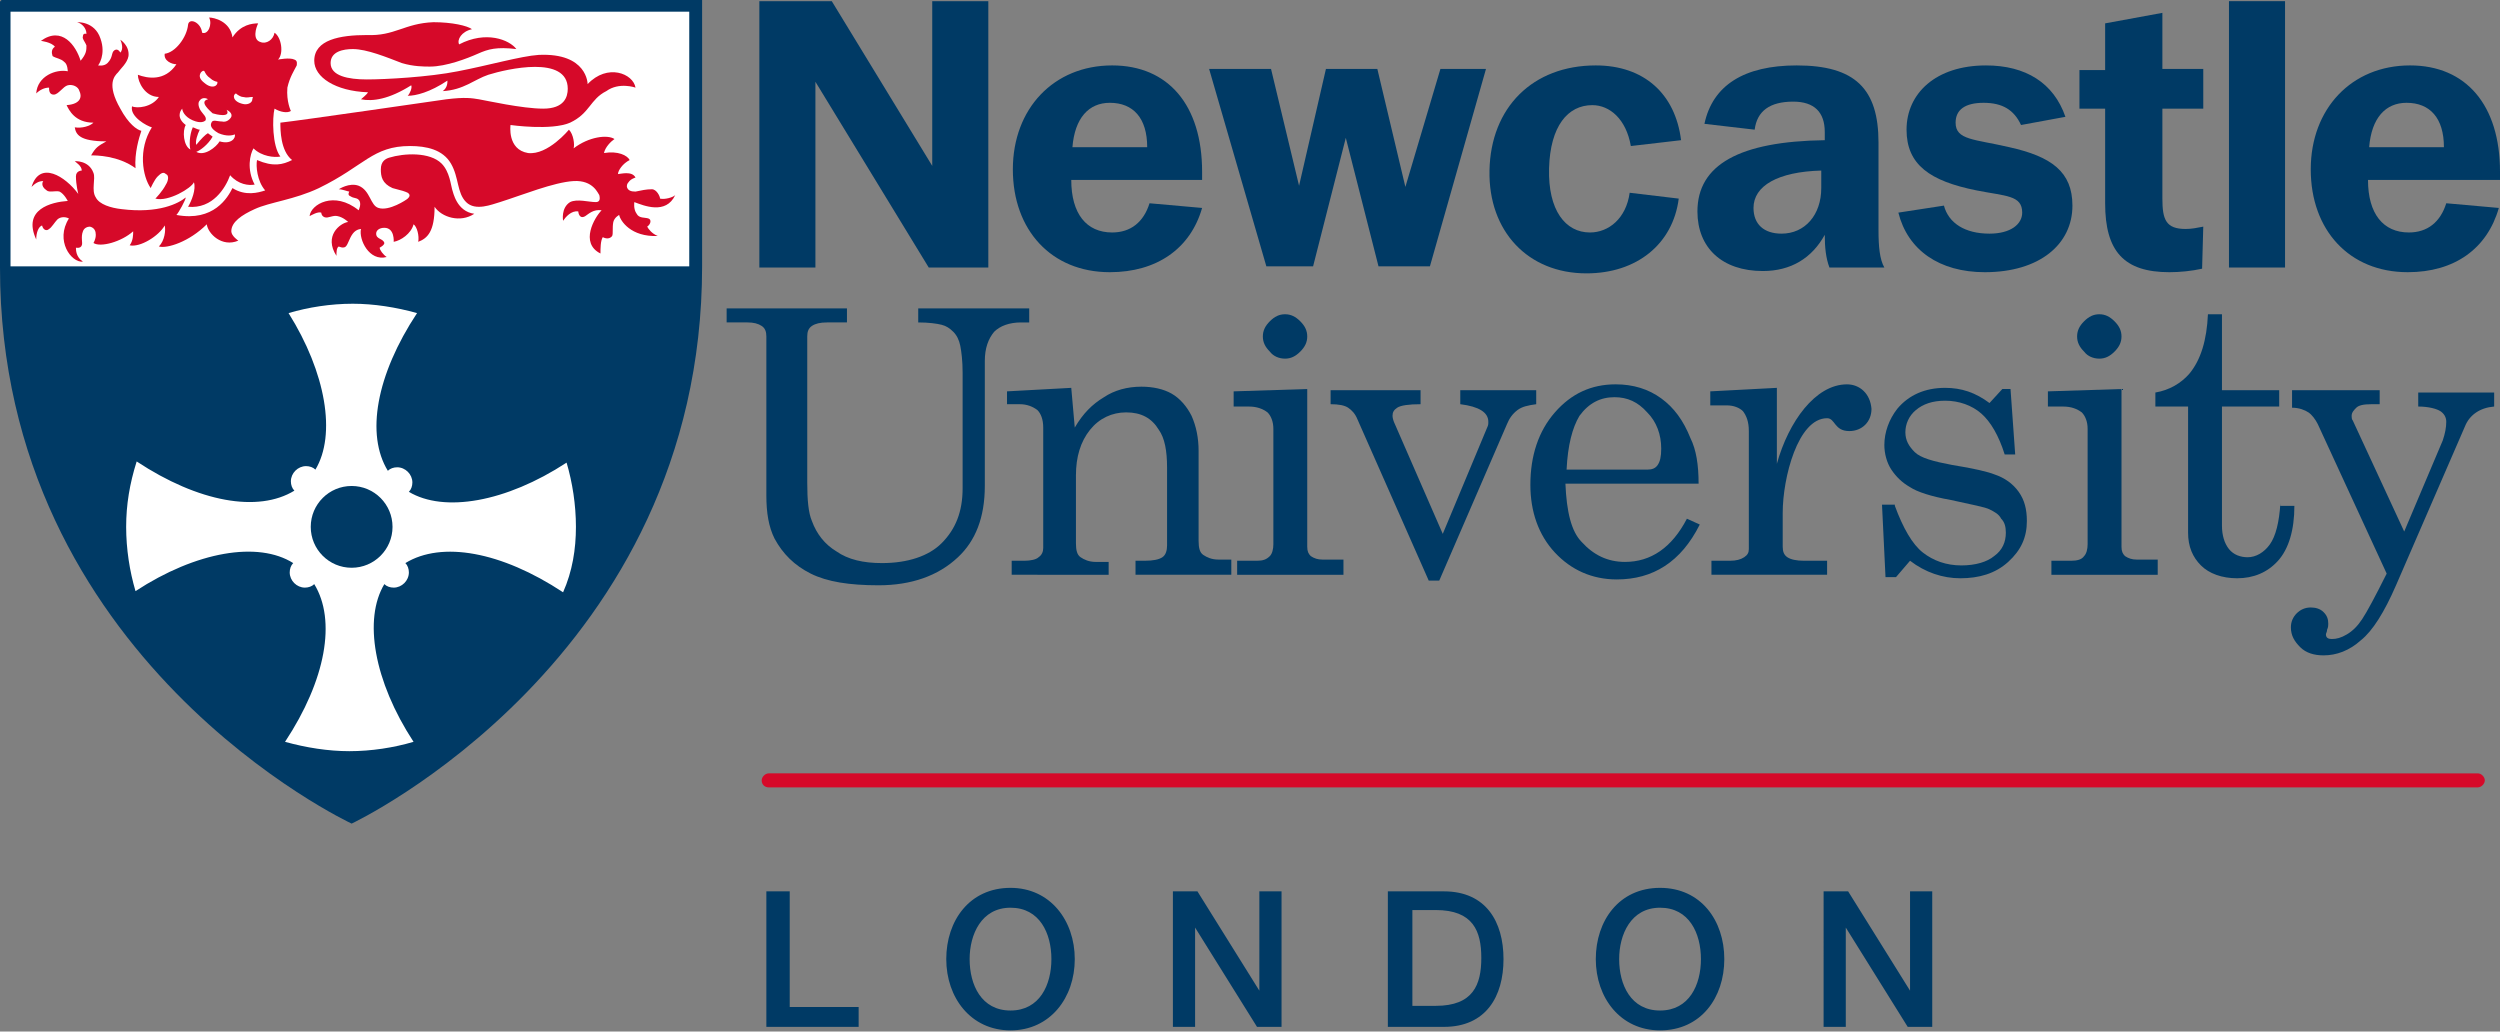 <?xml version="1.0" encoding="utf-8"?>
<!-- Generator: Adobe Illustrator 16.0.4, SVG Export Plug-In . SVG Version: 6.00 Build 0)  -->
<!DOCTYPE svg PUBLIC "-//W3C//DTD SVG 1.1//EN" "http://www.w3.org/Graphics/SVG/1.1/DTD/svg11.dtd">
<svg version="1.1" id="Layer_1" xmlns="http://www.w3.org/2000/svg" xmlns:xlink="http://www.w3.org/1999/xlink" x="0px" y="0px"
	 width="214px" height="88.3px" viewBox="-0.6 -0.3 214 88.3" enable-background="new -0.6 -0.3 214 88.3" xml:space="preserve">
<rect x="-0.6" y="-0.3" width="214" height="88.3" fill="#808080" stroke="none"/>
<g>
	<g>
		<g>
			<g>
				<path fill="#003A65" d="M94.4,23c-5,0-8.3-3.6-8.3-8.8s3.5-8.9,8.5-8.9c4.8,0,7.7,3.4,7.7,9.1c0,0.2,0,0.5,0,0.7H91.1
					c0,2.9,1.3,4.5,3.5,4.5c1.6,0,2.7-0.9,3.2-2.5l4.5,0.4C101.3,21,98.4,23,94.4,23z M97.6,12.3c0-2.5-1.2-3.8-3.2-3.8
					c-1.8,0-3,1.3-3.2,3.8H97.6z"/>
				<path fill="#003A65" d="M205.5,23c-5,0-8.3-3.6-8.3-8.8s3.5-8.9,8.5-8.9c4.8,0,7.7,3.4,7.7,9.1c0,0.2,0,0.5,0,0.7h-11.3
					c0,2.9,1.3,4.5,3.5,4.5c1.6,0,2.7-0.9,3.2-2.5l4.5,0.4C212.3,21,209.5,23,205.5,23z M208.6,12.3c0-2.5-1.2-3.8-3.2-3.8
					c-1.8,0-3,1.3-3.2,3.8H208.6z"/>
				<path fill="#003A65" d="M102.9,5.6h5.3l2.4,10l2.3-10h4.4l2.4,10.1l3-10.1h3.9l-4.8,16.9h-4.4l-2.8-11l-2.8,11h-4L102.9,5.6z"/>
				<path fill="#003A65" d="M135.7,8.7c-2.1,0-3.6,1.8-3.7,5.4c-0.1,3.6,1.4,5.5,3.5,5.5c1.6,0,3.1-1.2,3.4-3.4l4.2,0.5
					c-0.5,3.9-3.6,6.4-7.9,6.4c-5,0-8.4-3.6-8.3-8.8c0.1-5.4,3.7-9,9.1-9c4.1,0,6.8,2.4,7.3,6.4l-4.3,0.5
					C138.6,9.9,137.2,8.7,135.7,8.7z"/>
				<path fill="#003A65" d="M155.6,19.8c-1.1,2-2.9,3.1-5.3,3.1c-3.5,0-5.6-2-5.6-5.1c0-4,3.6-6,10.9-6.1V11c0-1.7-0.9-2.6-2.7-2.6
					c-2,0-3.1,0.8-3.3,2.4l-4.3-0.5c0.7-3.3,3.4-5,7.9-5c5,0,7,2,7,6.6v7.5c0,1.4,0.1,2.5,0.5,3.2H156
					C155.7,21.8,155.6,20.9,155.6,19.8z M149.5,17.5c0,1.4,0.9,2.2,2.4,2.2c2,0,3.4-1.6,3.4-3.9v-1.5
					C151.6,14.4,149.5,15.6,149.5,17.5z"/>
				<path fill="#003A65" d="M165.8,17.3c0.4,1.5,1.8,2.4,3.9,2.4c1.8,0,2.8-0.8,2.8-1.8c0-1.5-1.4-1.4-3.9-1.9c-4-0.8-6-2.2-6-5.2
					c0-3.1,2.5-5.5,6.8-5.5c3.4,0,5.8,1.5,6.8,4.4l-3.8,0.7c-0.6-1.3-1.6-1.9-3.2-1.9s-2.4,0.6-2.4,1.7c0,1.5,1.6,1.4,4.6,2.1
					c3.6,0.8,5.4,2.1,5.4,5c0,3.3-2.8,5.7-7.5,5.7c-3.9,0-6.6-1.9-7.4-5.1L165.8,17.3z"/>
				<path fill="#003A65" d="M190.2-0.2h4.8v22.8h-4.8V-0.2z"/>
				<path fill="#003A65" d="M91.4,36.3c0.7-1.2,1.5-2,2.5-2.6c0.9-0.6,2-0.9,3.2-0.9c1,0,1.9,0.2,2.6,0.6c0.7,0.4,1.3,1.1,1.7,1.9
					c0.4,0.9,0.6,1.9,0.6,3V46c0,0.6,0.1,1,0.4,1.2s0.7,0.4,1.3,0.4h1.1v1.3h-8.2v-1.2h0.8c0.7,0,1.2-0.1,1.5-0.3
					c0.3-0.2,0.4-0.6,0.4-1v-6.7c0-1.4-0.2-2.5-0.7-3.2c-0.6-1-1.5-1.5-2.8-1.5c-1.2,0-2.3,0.5-3.1,1.5c-0.8,1-1.2,2.3-1.2,3.9v5.8
					c0,0.6,0.1,1,0.4,1.2c0.3,0.2,0.7,0.4,1.3,0.4h1.1v1.1H86v-1.2h1.1c0.5,0,1-0.1,1.2-0.3c0.3-0.2,0.4-0.5,0.4-0.8V36.3
					c0-0.7-0.2-1.2-0.5-1.5c-0.4-0.3-0.9-0.5-1.5-0.5h-1.1v-1.1l5.5-0.3L91.4,36.3z"/>
				<path fill="#003A65" d="M105,33.2l6.3-0.2v13.5c0,0.4,0.1,0.6,0.3,0.8c0.3,0.2,0.6,0.3,1,0.3h1.8v1.3h-9.1v-1.2h1.7
					c0.5,0,0.8-0.1,1.1-0.4c0.2-0.2,0.3-0.6,0.3-1v-9.9c0-0.6-0.2-1.1-0.5-1.4c-0.4-0.3-0.9-0.5-1.6-0.5h-1.3v-1.3H105z M109.4,26.6
					c0.5,0,0.9,0.2,1.3,0.6c0.4,0.4,0.6,0.8,0.6,1.3c0,0.5-0.2,0.9-0.6,1.3c-0.4,0.4-0.8,0.6-1.3,0.6s-1-0.2-1.3-0.6
					c-0.4-0.4-0.6-0.8-0.6-1.3c0-0.5,0.2-0.9,0.6-1.3C108.5,26.8,108.9,26.6,109.4,26.6z"/>
				<path fill="#003A65" d="M174.7,33.2L181,33v13.5c0,0.4,0.1,0.6,0.3,0.8c0.3,0.2,0.6,0.3,1,0.3h1.8v1.3h-9.1v-1.2h1.7
					c0.5,0,0.9-0.1,1.1-0.4c0.2-0.2,0.3-0.6,0.3-1v-9.9c0-0.6-0.2-1.1-0.5-1.4c-0.4-0.3-0.9-0.5-1.6-0.5h-1.3L174.7,33.2L174.7,33.2
					z M179.1,26.6c0.5,0,0.9,0.2,1.3,0.6c0.4,0.4,0.6,0.8,0.6,1.3c0,0.5-0.2,0.9-0.6,1.3c-0.4,0.4-0.8,0.6-1.3,0.6
					c-0.5,0-1-0.2-1.3-0.6c-0.4-0.4-0.6-0.8-0.6-1.3c0-0.5,0.2-0.9,0.6-1.3C178.2,26.8,178.6,26.6,179.1,26.6z"/>
				<path fill="#003A65" d="M113.3,33.1h7.7v1.2c-1,0-1.7,0.1-2,0.3c-0.3,0.2-0.4,0.4-0.4,0.7c0,0.2,0.1,0.5,0.2,0.7l4.1,9.4
					l3.8-9.1c0.1-0.2,0.1-0.3,0.1-0.5c0-0.8-0.8-1.3-2.4-1.5v-1.2h6.5v1.2c-0.7,0.1-1.2,0.2-1.6,0.5c-0.4,0.3-0.7,0.7-0.9,1.2
					l-5.8,13.4h-0.9l-6.1-13.8c-0.2-0.5-0.5-0.8-0.8-1s-0.8-0.3-1.5-0.3V33.1z"/>
				<path fill="#003A65" d="M144.8,41.1h-11.4c0.1,2.4,0.5,4.1,1.4,5c1,1.1,2.2,1.7,3.7,1.7c2.2,0,4-1.2,5.3-3.7l1.1,0.5
					c-1.6,3.2-4,4.7-7.1,4.7c-2.1,0-3.9-0.8-5.3-2.3c-1.4-1.5-2.1-3.5-2.1-5.8c0-2.5,0.7-4.6,2.1-6.2s3.1-2.4,5.2-2.4
					c1.5,0,2.8,0.4,3.9,1.2c1.1,0.8,1.9,1.9,2.5,3.4C144.6,38.2,144.8,39.5,144.8,41.1z M133.5,39.9h6.9c0.4,0,0.7-0.1,0.9-0.4
					s0.3-0.7,0.3-1.4c0-1.2-0.4-2.3-1.2-3.1c-0.8-0.9-1.7-1.3-2.8-1.3c-1.2,0-2.2,0.5-3,1.6C134,36.3,133.6,37.8,133.5,39.9z"/>
				<path fill="#003A65" d="M161.6,43c0.7,1.9,1.5,3.3,2.4,4c0.9,0.7,2,1.1,3.3,1.1c1.2,0,2.2-0.3,2.8-0.8c0.7-0.5,1-1.2,1-2
					c0-0.5-0.1-0.9-0.4-1.2c-0.2-0.4-0.6-0.6-1-0.8c-0.4-0.2-1.5-0.4-3.3-0.8c-1.7-0.3-2.9-0.7-3.5-1.1c-0.7-0.4-1.2-0.9-1.6-1.5
					c-0.4-0.6-0.6-1.4-0.6-2.1c0-1.1,0.4-2.2,1.1-3.1c1-1.2,2.4-1.8,4.1-1.8c1.4,0,2.6,0.4,3.8,1.3l1.1-1.2h0.7l0.4,5.6h-0.9
					c-0.5-1.6-1.2-2.8-2-3.5c-0.8-0.7-1.9-1.1-3.1-1.1c-1.1,0-1.9,0.3-2.5,0.8c-0.6,0.5-0.9,1.2-0.9,1.9c0,0.7,0.3,1.2,0.8,1.7
					c0.5,0.5,1.6,0.8,3.2,1.1c1.9,0.3,3.1,0.6,3.6,0.8c0.9,0.3,1.6,0.8,2.1,1.5s0.7,1.5,0.7,2.5c0,1.4-0.5,2.5-1.6,3.5
					c-1.1,1-2.5,1.4-4.1,1.4c-1.5,0-3-0.5-4.3-1.5l-1.2,1.4h-0.9l-0.3-6.2h1.1V43z"/>
				<path fill="#003A65" d="M195.6,33.1h7.5v1.2h-0.7c-0.7,0-1.1,0.1-1.3,0.3s-0.4,0.4-0.4,0.7c0,0.1,0,0.3,0.1,0.4l4.4,9.5l3.3-7.8
					c0.2-0.6,0.3-1.1,0.3-1.6c0-0.4-0.2-0.7-0.5-0.9s-1-0.4-1.9-0.4v-1.2h6.5v1.2c-1.2,0.1-2.1,0.7-2.5,1.7l-5.9,13.6
					c-1,2.3-2,3.9-3,4.7c-1,0.9-2.1,1.3-3.2,1.3c-0.8,0-1.5-0.2-2-0.7s-0.8-1-0.8-1.7c0-0.5,0.2-0.9,0.5-1.2
					c0.3-0.3,0.7-0.5,1.2-0.5c0.4,0,0.8,0.1,1.1,0.4c0.3,0.3,0.4,0.6,0.4,1c0,0.1,0,0.3-0.1,0.5c0,0.2-0.1,0.3-0.1,0.4
					c0,0.3,0.2,0.4,0.5,0.4c0.4,0,0.8-0.1,1.3-0.4c0.5-0.3,0.9-0.7,1.3-1.3c0.4-0.6,1.1-1.9,2.1-3.9l-5.9-12.8
					c-0.2-0.4-0.5-0.8-0.8-1c-0.3-0.2-0.8-0.4-1.4-0.4V33.1L195.6,33.1z"/>
				<path fill="#003A65" d="M64.4-0.2h6.2l8.6,14.1V-0.2h4.8v22.8h-5.1L69.2,6.7v15.9h-4.8V-0.2z"/>
				<path fill="#003A65" d="M61.5,26.1h10.4v1.2h-1.7c-0.6,0-1,0.1-1.3,0.3c-0.3,0.2-0.4,0.5-0.4,0.9v12.5c0,1.5,0.1,2.6,0.4,3.3
					c0.4,1.1,1.1,2,2.1,2.6c1,0.7,2.3,1,3.9,1c2.2,0,4-0.6,5.1-1.7c1.2-1.2,1.8-2.7,1.8-4.7v-9.9c0-1-0.1-1.8-0.2-2.3
					c-0.1-0.5-0.3-0.9-0.6-1.2c-0.3-0.3-0.6-0.5-1-0.6c-0.4-0.1-1.1-0.2-2-0.2v-1.2h9.5v1.2h-0.7c-1,0-1.8,0.3-2.3,0.8
					c-0.5,0.6-0.8,1.4-0.8,2.5v10.7c0,2.7-0.8,4.7-2.3,6.1c-1.7,1.6-4,2.4-6.8,2.4c-2.5,0-4.4-0.3-5.8-1c-1.4-0.7-2.4-1.7-3.1-3
					c-0.5-1-0.7-2.2-0.7-3.7V28.5c0-0.4-0.1-0.7-0.4-0.9c-0.3-0.2-0.7-0.3-1.2-0.3h-1.8v-1.2H61.5z"/>
				<path fill="#003A65" d="M188,19.1c-0.5,0.1-1,0.2-1.5,0.2c-1.7,0-2-0.8-2-2.6V9h3.5V5.6h-3.5V0.8l-4.9,0.9v4h-2.2v3.3h2.2v8.1
					c0,4.1,1.6,5.9,5.5,5.9c0.9,0,1.9-0.1,2.8-0.3L188,19.1L188,19.1z"/>
				<path fill="#003A65" d="M194.6,42.8c-0.1,1.6-0.4,2.8-0.9,3.5c-0.5,0.7-1.2,1.1-1.9,1.1c-0.6,0-1.2-0.2-1.6-0.7
					c-0.4-0.5-0.6-1.2-0.6-2V34.5h4.9v-1.4h-4.9v-6.5h-1.2c-0.1,2.2-0.6,3.9-1.6,5.1c-0.7,0.8-1.7,1.4-2.9,1.6v1.2h2.8v10.8
					c0,1.2,0.4,2.1,1.1,2.8c0.7,0.7,1.8,1.1,3.1,1.1c1.4,0,2.6-0.5,3.5-1.5s1.4-2.6,1.4-4.7h-1.2V42.8L194.6,42.8z"/>
				<path fill="#003A65" d="M157.5,32.6c-2.7,0-5,3.2-6,6.8v-6.5l-5.7,0.3v1.2h1.4c0.6,0,1.1,0.2,1.4,0.5c0.3,0.4,0.5,0.9,0.5,1.7
					v10.1c0,0.3-0.1,0.5-0.4,0.7c-0.3,0.2-0.7,0.3-1.2,0.3h-1.6v1.2h9.9v-1.2h-2c-0.6,0-1.1-0.1-1.4-0.3c-0.3-0.2-0.4-0.5-0.4-0.9
					v-2.9c0-3,1.3-8.1,3.8-8.1c0.7,0,0.6,1.1,1.9,1.1c1.1,0,1.9-0.8,1.9-1.9C159.5,33.4,158.6,32.6,157.5,32.6z"/>
			</g>
			<path fill="#003A65" d="M-0.6-0.2c0,0,0,13.6,0,22.8c0,33.6,30.1,47.6,30.1,47.6s30-14.1,30-47.7c0-9.3,0-22.8,0-22.8h-60V-0.2z"
				/>
		</g>
		<rect x="0.3" y="0.7" fill="#FFFFFF" width="58.1" height="21.8"/>
		<path fill="#FFFFFF" d="M48.7,44.8c0-1.9-0.3-3.8-0.8-5.5c-5.2,3.4-10.5,4.3-13.5,2.5c0.2-0.2,0.3-0.5,0.3-0.8
			c0-0.7-0.6-1.3-1.3-1.3c-0.3,0-0.6,0.1-0.8,0.3c-1.9-3.1-1-8.2,2.5-13.5c-1.8-0.5-3.7-0.8-5.5-0.8l0,0c-1.9,0-3.8,0.3-5.5,0.8
			c3.2,5.1,4.1,10.4,2.3,13.4c-0.2-0.2-0.5-0.3-0.8-0.3c-0.7,0-1.3,0.6-1.3,1.3c0,0.3,0.1,0.6,0.3,0.8c-3.1,1.9-8.2,1-13.5-2.5
			c-0.6,1.9-0.9,3.7-0.9,5.6l0,0c0,1.9,0.3,3.8,0.8,5.5c5.2-3.4,10.5-4.3,13.5-2.4c-0.2,0.2-0.3,0.5-0.3,0.8c0,0.7,0.6,1.3,1.3,1.3
			c0.3,0,0.6-0.1,0.8-0.3c1.9,3.1,1,8.2-2.5,13.5c1.8,0.5,3.7,0.8,5.5,0.8l0,0c1.9,0,3.8-0.3,5.5-0.8c-3.4-5.2-4.3-10.5-2.5-13.5
			c0.2,0.2,0.5,0.3,0.8,0.3c0.7,0,1.3-0.6,1.3-1.3c0-0.3-0.1-0.6-0.3-0.8c3.1-1.9,8.2-1,13.5,2.5C48.4,48.6,48.7,46.7,48.7,44.8
			L48.7,44.8z"/>
		<circle fill="#003A65" cx="29.5" cy="44.8" r="3.5"/>
		<g>
			<path fill="#D60929" d="M11,14.1C9.5,13,7.6,13,7.2,13c0.4-0.7,0.6-0.8,1.3-1.2c-2.3,0-2.6-0.6-2.7-1.2c0.6,0.1,1.3-0.1,1.6-0.4
				c-1.6,0-2.1-1.1-2.3-1.5c1.3-0.1,1.3-0.8,1.1-1.2C6.1,7.1,5.6,6.9,5.2,7C4.8,7.1,4.4,7.8,4,7.8c-0.4,0-0.4-0.4-0.4-0.6
				c-0.4,0-0.8,0.2-1.1,0.5c0.1-1.5,1.7-2.1,2.7-1.9c0,0,0-0.6-0.3-0.8c-0.3-0.3-0.7-0.3-1-0.5C3.8,4.2,3.8,3.9,4.1,3.7
				C3.8,3.3,2.9,3.2,2.9,3.2c1.8-1.3,3,0.4,3.4,1.7C6.8,4.3,6.8,4,6.8,3.6C6.7,3.3,6.4,3,6.5,2.8c0-0.3,0.3-0.2,0.3-0.2
				c0-0.5-0.4-0.9-0.8-1c0,0,1.5-0.1,2,1.4c0.5,1.4-0.2,2.3-0.2,2.3s0.5,0.1,0.8-0.2C9.1,4.6,8.9,4.2,9.2,4c0.3-0.2,0.5,0.2,0.5,0.2
				c0.3-0.3,0.1-0.9,0-1.1c0,0,0.8,0.5,0.7,1.4c-0.1,0.6-0.7,1.1-0.9,1.4c-0.3,0.3-1,1,0.2,3.1c0.7,1.3,1.4,1.8,1.8,1.9
				C11.3,11.5,10.9,12.8,11,14.1z"/>
			<path fill="#D60929" d="M5.2,16.9c-1.4,0.1-3.9,0.7-2.7,3.3c0-0.6,0.2-1.1,0.5-1.2c0.1,0.4,0.4,0.5,0.6,0.3
				c0.2-0.1,0.5-0.6,0.7-0.8c0.2-0.2,0.6-0.3,1-0.1c-1.2,1.9,0.2,3.8,1.2,3.7c-0.6-0.4-0.6-1-0.6-1.2c0,0,0.4,0.1,0.5-0.2
				c0.1-0.2-0.1-0.7,0.1-1.2c0.1-0.3,0.4-0.4,0.6-0.4c0.4,0.1,0.5,0.4,0.5,0.7c0,0.4-0.2,0.7-0.2,0.7c0.6,0.4,2.4-0.1,3.4-1
				c0,0.3,0,0.8-0.3,1.2c0.9,0.2,2.5-0.8,3-1.7c0.1,0.4,0,1.3-0.5,1.8c0.7,0.2,2.6-0.4,4.1-1.9c0.1,0.8,1.3,2,2.7,1.4
				c0,0-0.6-0.4-0.6-0.8c0-0.8,0.9-1.4,2-1.9c1.3-0.6,3.4-0.8,5.5-1.8c3.9-1.9,4.6-3.6,7.8-3.6c1.4,0,2.8,0.3,3.5,1.5
				c0.7,1.2,0.5,2.5,1.3,3.3c0.8,0.8,2.2,0.2,2.9,0c1.9-0.6,4.6-1.7,6.3-1.8c1.7-0.1,2.1,1.1,2.2,1.2c0.1,0.4,0,0.6-0.3,0.6
				c-0.6,0-1.6-0.3-2.2,0c-0.8,0.5-0.6,1.6-0.6,1.6c0.2-0.3,0.7-0.9,1.3-0.8c0,0.1,0.1,0.7,0.6,0.4c0.3-0.2,0.7-0.6,1.4-0.5
				c-0.6,0.6-1.9,2.8-0.1,3.7C50.8,21,50.8,20.3,51,20c0,0,0.5,0.3,0.8-0.1c0.1-0.2,0-0.7,0.1-1.2c0.1-0.4,0.5-0.6,0.5-0.6
				c0.1,0.5,1,1.9,3.3,1.8c-0.5-0.2-0.8-0.6-0.9-0.8c0.3-0.2,0.4-0.6,0.1-0.7c-0.3-0.1-0.8,0-1-0.4c-0.3-0.4-0.2-1-0.2-1
				c0.8,0.3,2.7,1.1,3.5-0.6c-0.2,0.2-0.9,0.4-1.3,0.3c0-0.2-0.3-0.8-0.7-0.8c-0.5,0-0.9,0.1-1.4,0.2c-0.4,0-0.6-0.1-0.7-0.3
				c-0.1-0.2,0-0.4,0.1-0.5c0.2-0.3,0.6-0.4,0.6-0.4c-0.3-0.6-1.3-0.3-1.5-0.3c0-0.3,0.4-0.9,1-1.2c-0.2-0.4-1-0.8-2.2-0.6
				c0.1-0.5,0.6-1,0.9-1.2c-0.6-0.4-2.2-0.2-3.5,0.8c0.1-0.3,0-1.2-0.4-1.6c0,0-1.8,2.2-3.5,2c-1.8-0.3-1.5-2.4-1.5-2.4
				s3.5,0.5,5.1-0.2c1.7-0.8,1.7-2,3.1-2.7c1.1-0.8,2.5-0.3,2.5-0.3c-0.2-1.2-2.4-2.1-4.1-0.3c0,0,0-2.7-4.2-2.5
				c-1.5,0.1-4.3,0.9-6.9,1.4c-2.5,0.5-6.2,0.7-7.8,0.7c-1.6,0-3.1-0.3-3.1-1.4c0-1,1.1-1.2,1.9-1.2c1.2,0,2.9,0.7,4.2,1.2
				c1,0.3,1.9,0.3,2.4,0.3c1.4,0,3.2-0.7,4.1-1.1c0.9-0.4,1.6-0.6,3.3-0.4C43,3.1,41,2.3,38.7,3.5c-0.2-0.4,0.2-1.1,1.1-1.3
				c-0.4-0.3-1.7-0.6-3.3-0.6c-2.5,0.1-3.3,1.2-5.7,1.1c-2.3,0-4.5,0.4-4.5,2.2c0,1.4,1.8,2.6,4.6,2.7c-0.1,0.2-0.5,0.5-0.6,0.6
				c1,0.2,2.4,0,4.3-1.2c0.1,0.2-0.1,0.7-0.3,0.9c0.7,0,1.9-0.3,3.4-1.3c0,0.2,0,0.6-0.4,0.9c1.8-0.1,2.7-1,3.9-1.4
				C42.8,5.6,48,4.4,48,7.3c0,0.7-0.3,1.7-2.1,1.7S41,8.3,40.4,8.2c-0.6-0.1-1.2-0.2-2.8,0c-1.4,0.2-12.4,1.8-14.2,2
				c0,0.6,0,2.4,1,3.2c-0.8,0.4-1.6,0.6-3,0c-0.1,0.5,0,1.8,0.7,2.6c-0.6,0.2-1.7,0.5-2.8-0.2c-0.4,0.8-1.6,2.9-4.8,2.3
				c0.2-0.2,0.8-1.3,0.8-1.5c-0.6,0.5-2.3,1.4-5.5,1c-0.9-0.1-1.9-0.4-2.2-1C7.2,16,7.6,15,7.4,14.5c-0.4-1.1-1.6-1-1.6-1
				c0.1,0.1,0.6,0.4,0.6,0.8c0,0-0.5,0-0.5,0.5c0,0.7,0.2,1.5,0.2,1.5c-1.1-1.5-3.3-2.9-4-0.6c0.3-0.3,0.6-0.5,1-0.5
				c0,0-0.3,0.4,0.3,0.8c0.2,0.2,0.8,0,1.1,0.1C4.9,16.3,5.2,16.9,5.2,16.9"/>
			<path fill="#D60929" d="M34.3,16.2c0.3,0.2,0.1,0.4,0,0.5s-1.6,1.1-2.5,0.8c-0.7-0.2-0.7-1.5-1.7-1.9c-0.8-0.3-1.7,0.3-1.7,0.3
				c0.3,0,0.8,0.2,0.9,0.2c0,0-0.2,0.3,0.1,0.4c0.3,0.2,0.5,0.1,0.7,0.3c0.3,0.3,0,0.9,0,0.9c-2.1-1.7-4.1-0.5-4.2,0.5
				c0.2-0.1,0.7-0.4,1-0.3c0,0,0,0.3,0.3,0.4c0.3,0.1,0.7-0.2,1.1-0.1c0.5,0.1,0.9,0.5,0.9,0.5c-0.7,0.1-2.1,1.2-1,2.9
				c0-0.3,0-0.7,0.2-0.8c0,0,0.4,0.2,0.6,0c0.2-0.2,0.3-0.7,0.6-1.1s0.7-0.4,0.7-0.4c-0.2,0.9,0.7,2.8,2.2,2.4
				c-0.3-0.2-0.6-0.6-0.6-0.8c0,0,0.4-0.2,0.4-0.4c-0.1-0.4-0.7-0.3-0.7-0.8c0-0.3,0.3-0.5,0.7-0.5c0.9,0,0.8,1.2,0.8,1.2
				c0.6-0.1,1.5-0.7,1.7-1.5c0.3,0.2,0.5,1,0.4,1.5c0.8-0.3,1.4-0.9,1.4-3c0.6,0.9,2.2,1.4,3.4,0.6c-1.5-0.2-1.8-1.8-1.9-2.1
				c-0.1-0.3-0.2-1.5-0.9-2.2c-1-1-3.2-0.9-4.5-0.5c-0.3,0.1-0.7,0.3-0.7,1c0,0.6,0.1,1.2,1,1.6C33.8,16,34.1,16.1,34.3,16.2z"/>
			<path fill="#D60929" d="M24.8,5.3c0-0.1,0.1-0.4-0.2-0.5c-0.4-0.2-1.4,0-1.4,0c0.5-0.5,0.3-1.9-0.3-2.3c-0.1,0.6-0.7,1-1.2,0.8
				c-0.7-0.2-0.4-1.2-0.2-1.6c-0.5,0-1.5,0.1-2.2,1.2c-0.2-1.4-1.6-1.7-2-1.7c0.3,0.6-0.1,1.5-0.6,1.3c-0.1-0.9-1.1-1.3-1.2-0.7
				c-0.1,1.1-1.1,2.4-2,2.5c-0.1,0.6,0.6,0.9,1,0.9c-1,1.5-2.5,1.2-3.3,0.9C11.2,6.7,11.8,8,13,8c-0.6,0.9-1.9,1-2.3,0.8
				c-0.2,0.9,1.3,1.7,1.7,1.8c-1.2,1.9-0.8,4.2-0.1,5.2c0,0,0.3-0.7,0.6-1s0.5-0.4,0.7-0.2c0.3,0.1,0.2,0.6,0,0.9
				c-0.3,0.6-0.9,1.2-0.9,1.2c1.1,0.3,3.1-0.9,3.3-1.4c0.2,0.6-0.2,1.6-0.5,2.1c2.1,0.2,3.2-1.6,3.6-2.7c0.7,0.8,1.6,0.9,2.1,0.8
				c-0.7-1.3-0.4-2.6-0.1-3.1c0.7,0.7,1.8,0.8,2.3,0.7c-0.7-0.9-0.7-3.3-0.5-4.1c0.5,0.3,1.1,0.4,1.4,0.2c0,0-0.4-0.8-0.3-2
				C24.2,6.3,24.6,5.7,24.8,5.3z M16.6,5.9c0.1-0.1,0.2-0.2,0.3-0.1C17,6,17.1,6.2,17.4,6.4c0.2,0.2,0.5,0.3,0.6,0.3
				c0.1,0.3-0.4,0.7-1.1,0.1C16.5,6.5,16.4,6.2,16.6,5.9z M18.2,11.8c-0.3,0.5-1.3,1.3-2,0.9c0.3-0.1,1-0.6,1.4-1.3
				c-0.1-0.1-0.3-0.2-0.4-0.3c-0.2,0.1-0.6,0.5-1,1c-0.1-0.3,0.1-0.9,0.3-1.3c-0.2,0-0.5-0.2-0.6-0.2c-0.3,0.7-0.3,1.6-0.2,1.9
				c-0.6-0.3-0.7-1.6-0.4-2.1C14.5,9.8,14.8,9.2,15,9c0,0.2,0.2,0.7,0.9,1c0.7,0.3,1,0.1,1.1,0c0.1-0.3-0.2-0.5-0.4-0.8
				c-0.2-0.3-0.3-0.7-0.1-0.9c0.2-0.3,0.6-0.2,0.7-0.1c-0.8,0.2,0.2,1,0.4,1.2c0.3,0.1,1.6,0.4,1.2-0.3c0.2,0.1,0.5,0.3,0.4,0.6
				c-0.1,0.2-0.4,0.5-0.8,0.4c-0.4,0-0.8-0.2-0.9,0.1c-0.1,0.2-0.1,0.5,0.6,0.9c0.7,0.3,1.2,0.2,1.4,0.1
				C19.6,11.5,19.2,12.1,18.2,11.8z M21,8.2c0,0.3-0.4,0.5-0.8,0.4c-0.9-0.2-0.9-0.8-0.6-0.9C19.7,7.8,20,8,20.2,8
				c0.4,0.1,0.5,0,0.8,0C21.1,8,21,8.1,21,8.2z"/>
		</g>
	</g>
	<g>
		<path fill="#003A65" d="M155.5,87.6h1.9v-8.5l0,0l5.3,8.5h2.1V76h-1.9v8.5l0,0l-5.3-8.5h-2.1V87.6z M141.5,77.4
			c2.5,0,3.5,2.2,3.5,4.4c0,2.2-1,4.4-3.5,4.4c-2.5,0-3.5-2.2-3.5-4.4C138,79.7,139,77.4,141.5,77.4z M141.5,75.7
			c-3.5,0-5.5,2.8-5.5,6.1s2.1,6.1,5.5,6.1c3.5,0,5.5-2.8,5.5-6.1S145,75.7,141.5,75.7z M118.2,87.6h4.8c3.6,0,5.1-2.6,5.1-5.8
			c0-3.2-1.5-5.8-5.1-5.8h-4.8V87.6z M120.3,77.6h2c3.2,0,3.9,1.8,3.9,4.1c0,2.3-0.7,4.1-3.9,4.1h-2V77.6z M99.8,87.6h1.9v-8.5l0,0
			l5.3,8.5h2.1V76h-1.9v8.5l0,0l-5.3-8.5h-2.1V87.6z M85.9,77.4c2.5,0,3.5,2.2,3.5,4.4c0,2.2-1,4.4-3.5,4.4c-2.5,0-3.5-2.2-3.5-4.4
			C82.4,79.7,83.4,77.4,85.9,77.4z M85.9,75.7c-3.5,0-5.5,2.8-5.5,6.1s2.1,6.1,5.5,6.1c3.4,0,5.5-2.8,5.5-6.1S89.3,75.7,85.9,75.7z
			 M65,87.6h7.9v-1.7H67V76h-2V87.6z"/>
	</g>
	<g>
		<path fill="#D60929" d="M65.2,67.1h146.3c0.3,0,0.6-0.3,0.6-0.6c0-0.3-0.3-0.6-0.6-0.6H65.2c-0.3,0-0.6,0.3-0.6,0.6
			C64.6,66.9,64.9,67.1,65.2,67.1"/>
	</g>
</g>
</svg>
